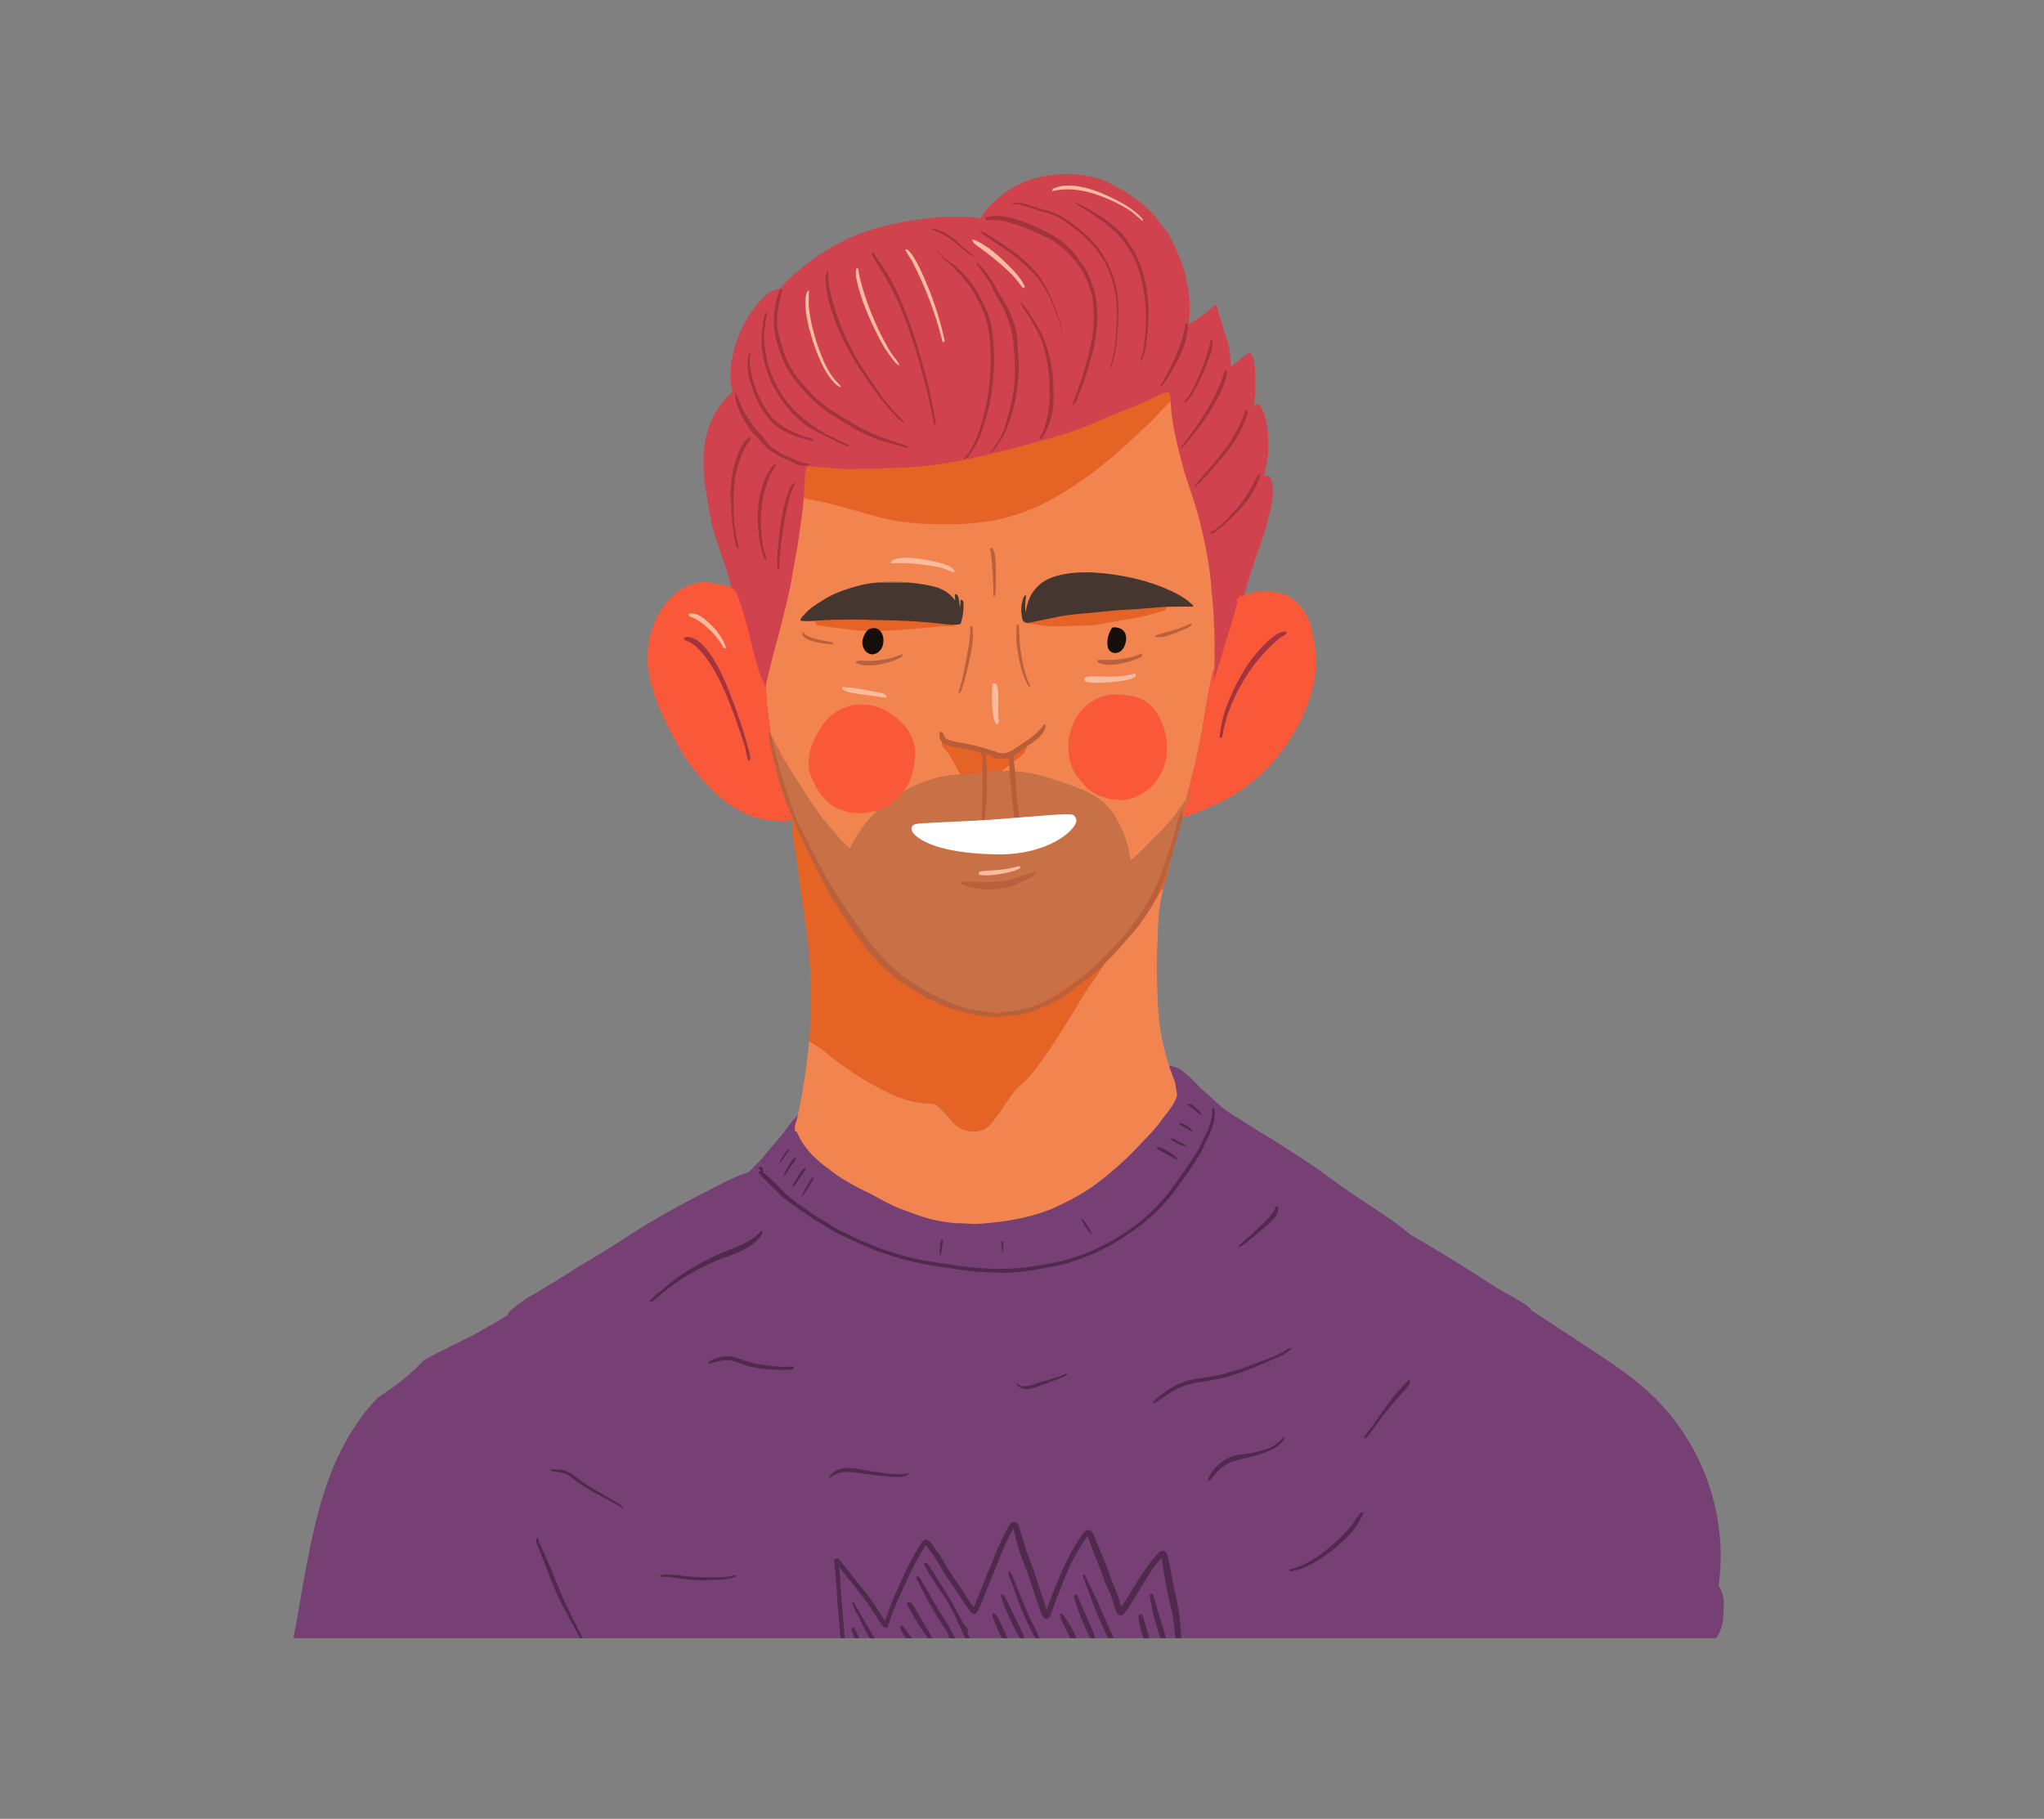 <svg xmlns="http://www.w3.org/2000/svg" viewBox="0 0 2121 1887.494" id="man">
  <rect x="0" y="0" width="2121" height="1887.494" fill="#808080" stroke="none"/>
  <g id="art">
    <path d="M1058.288 190.83c16.089-7.563 34.046-10.398 51.715-10.323 7.463-.166 14.777 1.567 22.098 2.76 12.19 2.198 22.82 8.856 33.648 14.462 12.123 8.018 24.486 16.285 33.582 27.819 4.693 6.086 9.718 11.956 13.723 18.532a189.677 189.677 0 0 1 16.036 37.885c4.76 17.637 7.347 36.293 4.005 54.428a129.701 129.701 0 0 0 26.484-18.823c.804-.995 2.09-.697 3.209-.746 1.783 8.607 4.842 16.857 7.164 25.331 2.388 7.969 5.207 15.879 6.294 24.163.248 4.717.73 9.427.936 14.154 4.304-3.292 8.665-6.526 12.787-10.05 1.849-1.451 3.631-3.168 5.928-3.864 1.741-.514 2.886 1.202 3.441 2.612 2.38 6.16 3.052 12.844 3.184 19.403-.14 11.318.887 22.81-1.907 33.921 1.393-1.335 2.828-3.706 5.124-2.819 2.256 1.153 3.466 3.532 4.495 5.738 5.34 13.3 6.185 27.836 5.879 42.006-.25 8.964-2.687 17.637-4.437 26.376 2.032-.041 4.544-.514 5.946 1.402 3.45 4.552 3.084 10.663 3.175 16.086.274 9.693-3.283 18.855-5.157 28.233-3.49 15.929-10.058 30.904-14.967 46.401-4.08 12.562-7.786 25.232-11.393 37.935 1.252 3.408-.224 6.857-.928 10.2-.954 3.797-.498 7.727-.689 11.583-1.07 12.114-1.003 24.311-2.313 36.409a129.227 129.227 0 0 1-3.83 27.43 112.133 112.133 0 0 1-30.556 53.092c-5.15 5.588-11.982 9.079-18.225 13.242-7.264 4.8-16.07 5.895-24.353 7.893-15.796 3.599-31.634 7.048-47.662 9.395-41.583 6.492-83.365 11.965-125.396 14.394-41.327 2.936-82.927 3.649-124.236-.04-29.925-2.571-59.826-7.853-88.1-18.185-13.74-5.249-26.916-12.736-36.965-23.632-9.826-10.373-16.543-23.39-20.29-37.122-6.244-21.227-6.402-43.548-6.485-65.48.05-13.847.15-27.744 2.305-41.459 1.186-4.204-2.023-7.728-2.727-11.7-2.894-15.124-9.055-29.303-13.55-43.963-2.172-7.189-4.75-14.262-6.6-21.55-3.524-20.597-8.466-41.12-8.598-62.13.1-5.821-.365-11.684.647-17.455 2.073-14.884 6.442-29.817 15.207-42.205a91.532 91.532 0 0 1 14.088-15.92 39.31 39.31 0 0 1-1.783-12.239c.1-6.376-.423-12.827.92-19.113 4.013-23.772 14.17-46.948 30.97-64.46 5.216-5.365 11.484-10.953 19.403-11.094 8.482-10.39 18.847-19.022 29.444-27.164a242.535 242.535 0 0 1 34.486-21.791 219.427 219.427 0 0 1 50.33-17.645c7.472-1.55 14.934-3.168 22.48-4.312 13.06-1.816 26.135-3.93 39.36-3.855 10.64.124 21.56-.664 31.9 2.346 2.172-6.343 6.94-11.277 11.641-15.862 8.781-8.051 18.266-15.531 29.113-20.63Z" style="fill:#d0434e"></path>
    <path d="M1304.28 422.793Z" style="fill:#fff"></path>
    <path d="M1780.673 1700.024a40.747 40.747 0 0 0 7.53-22.234c.194-4.331.357-8.664.578-12.994.325-6.348-1.858-13.353-5.31-19.27a231.837 231.837 0 0 0-56.147-184.05c-25.037-28.727-58.603-49.175-90.085-70.041q-23.865-15.818-47.855-31.455a31.556 31.556 0 0 0-8.974-7.816q-13.356-7.773-26.815-15.383-5.627-3.63-11.254-7.263c-25.945-16.686-52.21-32.883-78.904-48.342-1.574-1.36-3.145-2.724-4.78-4.005-23.795-18.647-50.127-33.71-74.386-51.758-13.24-9.85-26.94-19.095-40.82-28.026-11.111-7.197-22.053-14.655-33.582-21.21-6.93-3.94-13.502-8.474-20.24-12.728-8.248-5.206-16.883-9.95-24.17-16.51-5.581-4.925-10.813-10.231-16.568-14.95-5.133-4.228-9.13-9.618-14.13-13.98-3.888-3.374-7.569-7.142-12.287-9.394-8.284-3.952-18.019-3.35-26.493-.473-10.737 3.558-21.659 6.568-32.553 9.619-19.022 5.075-37.844 10.896-56.75 16.376a343.31 343.31 0 0 1-39.792 9.644c-17.794 3.466-35.671 6.467-53.673 8.681-24.237 3.234-48.59 7.073-73.117 6.037-8.607-.29-17.213-.349-25.812-.689-22.645-1.6-45.397-3.623-68.092-1.741-3.176-3.001-8.167-4.867-12.355-3.035-9.925 6.062-15.767 16.415-22.885 25.232-5.538 6.858-11.741 13.134-17.049 20.174-4.004 5.357-9.054 9.793-13.598 14.668-1.716 1.816-3.548 3.723-6.086 4.287-10.19 3.018-19.569 8.134-29.013 12.919-31.194 15.704-62.089 32.139-91.45 51.085-13.673 9.138-27.827 17.53-41.79 26.21q-5.927 3.479-11.876 6.913c-18.044 11.94-36.653 23.032-55.389 33.917-4.21 3.159-8.38 6.372-12.56 9.568-2.386 1.848-4.674 4.09-5.653 7.025-4.915 2.94-9.762 6-14.748 8.822-3.238 1.833-6.526 3.582-9.756 5.415a416.214 416.214 0 0 0-9.33 5.473q-15.08 7.505-30.16 15.051c-7.68 3.824-15.447 7.72-22.997 11.933-13.635 15.008-30.013 27.554-47.274 38.483a235.743 235.743 0 0 0-5.305 5.755q-3.457 3.895-6.737 7.941c-.722.891-2.32 2.912-2.478 3.117-.31.413-2.112 2.814-2.56 3.424a246.674 246.674 0 0 0-19.18 30.788q-4.248 8.06-7.95 16.393c-.375.84-2.488 5.795-2.65 6.195q-1.666 4.093-3.22 8.232c-8.543 22.756-14.61 46.36-19.62 70.12-6.847 32.455-11.878 65.262-18.012 97.85Z" style="fill:#764074"></path>
    <path d="M1201.18 410.786c3.69-1.751 7.52-3.656 11.708-3.681a18.533 18.533 0 0 1 1.85 9.17c-9.08 8.326-16.667 18.143-25.904 26.302-9.86 8.648-18.864 18.217-28.988 26.575-25.009 21.65-51.99 41.401-81.907 55.738a211.76 211.76 0 0 1-35.38 12.57c-14.794 3.905-30.084 5.356-45.307 6.327-8.574.182-17.156-.025-25.738.074a255.83 255.83 0 0 1-56.028-6.36c-19.61-5.099-38.938-11.26-58.656-15.936-7.371-1.791-14.867-3.002-22.28-4.56-.033-1.394-.066-2.787-.066-4.172.066-7.13.771-14.228 1.011-21.343.224-2.462.44-5.215 2.148-7.156 3.425-.812 6.94.266 10.398.365 14.071.705 28.117 2.77 42.238 1.866 8.01-.506 16.037-.249 24.055-.39 7.736-.497 15.489-.663 23.242-.82a465.001 465.001 0 0 0 83.763-12.778c19.594-3.98 38.756-9.76 58.043-14.984 15.174-4.096 30.282-8.515 44.991-14.062 10.448-4.072 20.572-8.922 30.97-13.126 15.497-5.987 30.811-12.488 45.837-19.619Z" style="fill:#e56324"></path>
    <path d="M1188.834 442.577c9.25-8.143 16.823-17.976 25.903-26.301.945 24.784 7.72 48.788 13.997 72.62 6.276 20.098 13.764 39.874 18.233 60.496 4.851 20.73 8.731 41.75 10.224 63.01.896 11.293 2.48 22.545 2.38 33.896.763 9.428.829 18.88.738 28.333-.166 8.035.514 16.136-.796 24.113-.125-1.51-.282-3.002-.44-4.495-4.278 19.022-7.703 38.234-10.696 57.496-3.118 18.79-7.338 37.37-12.015 55.82-1.575 7.14-4.18 14.03-5.224 21.285-3.623 5.722-7.76 11.103-11.583 16.683-6.145 7.347-12.264 14.776-19.22 21.377-9.172 8.581-17.206 18.424-27.272 26.01-1.974-16.35-7.903-32.03-16.294-46.135-6.642-10.879-16.981-19.07-28.275-24.734a292.26 292.26 0 0 0-28.764-10.962c-9.643-3.084-19.22-6.484-29.204-8.292a127.958 127.958 0 0 0-31.625-2.13c3.599-3.59 7.944-6.294 11.733-9.652 5.63-4.71 13.383-8.424 14.867-16.352-5.82 2.314-10.43 6.775-16.177 9.237-3.3 1.377-6.351 3.342-9.776 4.395-2.487-.879-4.494-2.662-6.725-4.005-3.814-2.405-8.208-3.565-12.412-5.05-10.912-3.457-21.55-8.532-33.192-8.897-3.425.415-6.037-4.005-9.296-2.214-1.218 3.325.241 7.024 2.662 9.412 7.454 7.404 10.58 17.76 16.584 26.21a128.716 128.716 0 0 0-33.79 6.07 156.792 156.792 0 0 0-39.195 19.8c-18.001 13.101-32.362 30.962-42.155 50.895-10.373-8.822-18.756-19.61-27.562-29.925-6.559-8.748-12.935-17.653-18.607-27.014-7.777-11.667-15.107-23.632-22.553-35.514-4.586-8.308-8.84-16.8-13.4-25.116-1.136-10.373-2.993-20.663-3.93-31.061-.572-5.995-.473-12.048-1.41-18.01.68-6.724 2.654-13.233 4.13-19.809 2.686-10.348 5.115-20.762 8.084-31.028 2.081-7.13 3.814-14.353 5.547-21.567a476.65 476.65 0 0 0 10.647-49.684c4.005-20.249 7.065-40.68 9.668-61.152.862-5.912.929-11.907 1.84-17.803 0 1.385.034 2.778.067 4.171 7.413 1.56 14.909 2.77 22.28 4.56 19.718 4.677 39.046 10.838 58.656 15.937a255.83 255.83 0 0 0 56.028 6.36c8.582-.1 17.164.108 25.738-.074 15.223-.97 30.513-2.421 45.306-6.327a211.76 211.76 0 0 0 35.381-12.57c29.917-14.337 56.898-34.088 81.906-55.738 10.125-8.358 19.144-17.91 28.989-26.575Z" style="fill:#f2844f"></path>
    <path d="M724.31 604.806c8.014-1.622 16.178.398 24.122 1.617 5.613.845 11.674 2.86 15.016 7.761 6.592 14.245 9.925 29.66 14.13 44.71 3.407 14.618 6.757 29.327 12.138 43.382 1.485 3.922 3.433 7.653 4.851 11.6.937 5.962.838 12.015 1.41 18.01.937 10.398 2.794 20.688 3.93 31.061a26.074 26.074 0 0 0 1.46 12.106c2.802 7.985 3.756 16.443 6.285 24.502q6.903 23.334 14.643 46.401c-.622.199-1.858.597-2.471.796.688 1.51 1.401 3.027 2.031 4.577-7.462 2.057-15.14.423-22.694.042a96.892 96.892 0 0 1-23.88-6.078c-12.546-6.103-24.453-13.79-34.345-23.69a299.238 299.238 0 0 1-20.68-22.562c-11.41-14.444-19.958-30.854-28.209-47.23-9.834-19.237-17.354-39.892-19.9-61.426-.373-10.008-.232-20.173 2.363-29.916 2.33-8.698 5.208-17.38 9.934-25.1 5.406-8.4 11.575-16.591 19.95-22.238a56.428 56.428 0 0 1 19.917-8.325ZM1288.128 619.026a59.374 59.374 0 0 1 25.04-5.912c8.467.713 17.148 2.09 24.727 6.144a48.065 48.065 0 0 1 16.625 17.28c2.662 4.785 5.365 9.685 6.385 15.125 1.426 7.388 3.051 14.751 3.83 22.247.44 10.472 1.236 21.07-.72 31.45-5.167 27.363-17.878 52.886-34.644 74.975a134.304 134.304 0 0 1-16.633 19.07 169.46 169.46 0 0 1-50.945 35.233c-7.81 3.2-15.215 7.346-23.25 9.975-4.743 1.492-9.37 3.375-14.229 4.46 3.897-7.014 6.368-14.684 10.274-21.69a34.065 34.065 0 0 0 2.164-6.17 91.74 91.74 0 0 0-5.614 7.637c1.045-7.255 3.649-14.146 5.224-21.285 4.677-18.45 8.897-37.03 12.015-55.82 2.993-19.262 6.418-38.474 10.696-57.495.158 1.492.315 2.985.44 4.494a60.359 60.359 0 0 1-.771 10.72c1.998-7.221 4.552-14.27 6.592-21.483 3.358-10.224 6.011-20.663 9.494-30.846 3.565-10.547 6.028-21.426 9.195-32.089-.306-.44-.92-1.327-1.227-1.766a72.97 72.97 0 0 1 4.743-5.962c.15.423.44 1.277.589 1.708Z" style="fill:#f95939"></path>
    <path d="M1193.013 630.204c5.724-1.001 11.608-1.949 17.412-.937-.538 1.65-.68 3.938-2.76 4.378-7.638 2.197-15.175 4.867-23.01 6.302-10.73 2.346-21.634 3.714-32.396 5.837-7.131 1.368-14.287 2.82-21.55 3.234-8.284.14-16.56.696-24.851.812-9.486.075-19.072.556-28.416-1.426-3.715-.937-7.587-.58-11.319-1.26-1.625-.431-1.467-2.222-1.517-3.524 5.307.829 9.212-3.358 14.179-4.229 13.499-3.375 27.371-4.95 41.202-6.16 8.557-.482 17.147-.59 25.68-1.493 4.676-.548 9.394-.067 14.079-.514 6.327-.655 12.678-1.004 19.03-1.277 4.75-.266 9.497 1.085 14.237.257ZM845.81 641.978c14.553-3.358 29.544-4.237 44.436-4.494 17.272.315 34.47 1.998 51.658 3.607 6.609.721 13.209 1.492 19.776 2.57 8.715 1.617 17.777.39 26.36 2.894 1.575.158 1.343 1.957 1.79 3.085-2.786.19-5.572.29-8.35.265-7.221-.141-14.344 1.26-21.533 1.667-23.98 1.6-48.018 4.933-72.064 2.537-13.673-1.882-27.463-2.943-41.028-5.572-.091-.846-.174-1.683-.249-2.52q-1.405-.81-2.786-1.593c.514-.937.697-2.305 1.99-2.446Z" style="fill:#e56324"></path>
    <path d="M799.907 762.947c4.56 8.317 8.814 16.808 13.4 25.116 7.446 11.882 14.776 23.847 22.553 35.514 5.672 9.361 12.048 18.266 18.607 27.014 8.806 10.315 17.189 21.103 27.562 29.925 9.793-19.933 24.154-37.794 42.156-50.895a156.792 156.792 0 0 1 39.195-19.8 128.716 128.716 0 0 1 33.789-6.07c13.872-1.51 27.786-2.612 41.732-3.084a127.958 127.958 0 0 1 31.625 2.13c9.984 1.808 19.56 5.208 29.204 8.292a292.26 292.26 0 0 1 28.764 10.962c11.294 5.663 21.634 13.855 28.275 24.734 8.391 14.105 14.32 29.785 16.294 46.136 10.066-7.587 18.1-17.43 27.271-26.011 6.957-6.6 13.077-14.03 19.22-21.377 3.823-5.58 7.96-10.961 11.584-16.683a91.74 91.74 0 0 1 5.614-7.637 34.065 34.065 0 0 1-2.164 6.17c-3.906 7.006-6.377 14.676-10.274 21.69-.423-.049-1.26-.132-1.683-.173-.24 7.977-2.23 15.763-3.532 23.615-1.883 9.726-4.03 19.403-6.377 29.03l-.248.273c-3.052 2.935-4.296 7.081-6.41 10.647-6.451 11.343-12.52 22.968-20.49 33.358-9.095 12.86-18.755 25.356-29.75 36.674-6.783 6.733-13.391 13.648-20.58 19.967-10.174 8.515-20.564 16.84-31.85 23.855-6.044 3.848-11.732 8.259-18.067 11.642-6.882 4.104-14.643 6.277-22.272 8.516-7.413 1.948-14.958 3.864-22.678 3.665-17.686.306-35.563-1.626-52.346-7.364-8.11-3.383-16.567-6.036-24.195-10.472-6.045-3.176-11.559-7.206-17.131-11.128-12.131-8.043-22.77-18.076-33.06-28.316-9.643-9.627-16.774-21.327-24.941-32.147q-8.731-12.5-17.065-25.266c-5.223-7.943-9.718-16.326-14.577-24.485-5.986-9.801-12.246-19.444-17.694-29.56-3.358-6.783-7.53-13.143-10.473-20.125-2.172-5.124-4.767-10.066-6.6-15.323q-7.774-23.047-14.643-46.4c-2.53-8.06-3.483-16.518-6.285-24.503a26.074 26.074 0 0 1-1.46-12.106Z" style="fill:#c87147"></path>
    <path d="M977.923 768.13c3.26-1.792 5.871 2.628 9.296 2.213 11.641.365 22.28 5.44 33.192 8.897 4.204 1.485 8.598 2.645 12.413 5.05 2.23 1.343 4.237 3.126 6.724 4.005 3.425-1.053 6.476-3.018 9.776-4.395 5.746-2.462 10.357-6.923 16.177-9.237-1.484 7.927-9.237 11.642-14.867 16.352-3.79 3.358-8.134 6.061-11.733 9.651-13.946.473-27.86 1.576-41.732 3.085-6.003-8.45-9.13-18.806-16.584-26.21-2.421-2.389-3.88-6.087-2.662-9.412ZM819.824 846.752c.614-.199 1.85-.597 2.47-.796 1.834 5.257 4.429 10.2 6.601 15.323 2.944 6.982 7.114 13.342 10.473 20.125 5.447 10.116 11.708 19.759 17.694 29.56 4.86 8.159 9.354 16.542 14.577 24.485q8.334 12.762 17.065 25.266c8.167 10.82 15.298 22.52 24.942 32.147 10.29 10.24 20.928 20.273 33.059 28.316 5.572 3.922 11.086 7.952 17.13 11.128 7.63 4.436 16.087 7.09 24.196 10.472 16.783 5.738 34.66 7.67 52.346 7.363 7.72.2 15.265-1.716 22.678-3.665 7.629-2.238 15.39-4.41 22.272-8.515 6.335-3.383 12.023-7.794 18.068-11.642 11.285-7.015 21.675-15.34 31.849-23.855 7.189-6.319 13.797-13.234 20.58-19.967 10.995-11.318 20.655-23.814 29.75-36.674 7.97-10.39 14.039-22.015 20.49-33.358 2.114-3.566 3.358-7.712 6.41-10.647a155.206 155.206 0 0 1-5.457 19.834c-4.892 6.642-8.573 14.071-13.449 20.721-9.61 12.902-19.129 25.945-30.232 37.62-4.386 5.025-9.651 9.279-13.466 14.784q-5.46 7.873-10.621 15.937c-5.465 8.308-11.484 16.244-16.634 24.76q-11.467 19.502-23.557 38.63c-10.605 15.523-20.43 31.725-33.225 45.589-4.021 4.552-9.486 7.645-12.96 12.72-6.252 7.935-11.667 16.475-17.645 24.618-3.723 5-7.172 10.555-12.612 13.897-11.127 6.401-26.525 2.894-34.485-6.998a122.792 122.792 0 0 0-15.448-16.17c-3.068-2.686-7.338-2.437-11.144-2.628-9.934-.207-19.552-3.1-28.88-6.277-6.12-2.064-11.742-5.273-17.48-8.184-20.298-10.016-39.037-22.91-56.657-37.064a114.66 114.66 0 0 0-18.988-12.993c.713-10.68 1.832-21.335 1.956-32.04a671.562 671.562 0 0 0-2.918-69.435c-2.156-21.948-6.526-43.615-9.096-65.514-1.974-16.707-5.432-33.225-6.783-50.016-.688-4.063-.15-8.25-.837-12.28-.63-1.55-1.344-3.068-2.032-4.577Z" style="fill:#e56324"></path>
    <path d="M1193.568 942.373c4.9-6.631 8.557-14.08 13.45-20.721-1.079 6.973-3.085 13.79-3.815 20.837-.987 7.14-1.443 14.362-1.75 21.559.366 10.249-1.144 20.447-.804 30.696-.688 9.95.067 19.9.075 29.859.638 11.899.746 23.83 2.28 35.663a239.71 239.71 0 0 0 15.506 60.563 23.502 23.502 0 0 1 1.525 6.542c.307 3.964 2.264 8.01.59 11.932-3.716 9.602-11.153 17.015-16.891 25.39-8.607 11.194-18.922 20.887-28.524 31.193a346.538 346.538 0 0 1-39.601 34.154c-12.065 8.624-25.224 15.597-38.59 21.965-25.017 11.46-52.554 15.929-79.809 17.877-6.924.83-13.847-.381-20.77-.44-8.575.109-17.04-1.517-25.432-3.1-11.84-2.355-23.026-7.007-34.353-11.045-14.444-5.216-27.338-13.731-41.177-20.249-7.363-3.548-14.42-7.67-21.45-11.815-5.805-3.466-10.954-7.87-16.418-11.816-12.853-9.71-24.892-21.592-30.639-36.973l-1.923-.299c-1.343-6.136 2.106-11.84 3.093-17.77a631.135 631.135 0 0 0 11.393-75.761 114.66 114.66 0 0 1 18.988 12.993c17.62 14.154 36.36 27.048 56.658 37.064 5.737 2.91 11.36 6.12 17.479 8.184 9.328 3.176 18.946 6.07 28.88 6.277 3.806.191 8.076-.058 11.144 2.629a122.792 122.792 0 0 1 15.448 16.169c7.96 9.892 23.358 13.4 34.485 6.998 5.44-3.342 8.89-8.897 12.612-13.897 5.978-8.142 11.393-16.683 17.645-24.618 3.474-5.075 8.939-8.168 12.96-12.72 12.794-13.864 22.62-30.066 33.225-45.588q12.053-19.142 23.557-38.632c5.15-8.515 11.17-16.45 16.634-24.76q5.174-8.058 10.621-15.936c3.815-5.505 9.08-9.76 13.466-14.784 11.103-11.675 20.67-24.682 30.232-37.62Z" style="fill:#f2844f"></path>
    <path d="M1027.31 568.903c.936-.034 1.873-.067 2.819-.092 3.88 8.466 2.985 18.018 3.258 27.065-.149 7.636.481 15.34-.961 22.885-.415.025-1.253.066-1.667.091.406-9.627-.821-19.187-.962-28.806-.556-7.08-1.003-14.178-2.487-21.144Z" style="fill:#b9603c"></path>
    <path d="M1133.76 200.614a165.962 165.962 0 0 1 36.127 16.12c5.705 3.474 10.514 8.158 15.588 12.454.15-.382.448-1.145.598-1.534-6.676-7.529-15.075-13.275-23.89-18.018-12.437-6.592-25.432-12.596-39.252-15.49-10-2.093-20.987-2.57-30.498 1.825-.199.804-.398 1.609-.58 2.421 13.79-3.366 28.44-1.94 41.906 2.222Z" style="fill:#fbbb9e"></path>
    <path d="M1181.611 270.589c-5.713-13.4-14.054-25.879-25.14-35.406a163.677 163.677 0 0 0-25.663-17.487c-5.215-2.935-10.382-6.112-16.17-7.828 6.319 4.892 13.417 8.615 19.934 13.226 8.657 6.144 17.554 12.139 24.917 19.858a101.59 101.59 0 0 1 23.358 41.26 160.942 160.942 0 0 1 6.21 44.668 213.428 213.428 0 0 1-2.271 31.782c-.639 4.868-2.53 9.428-3.566 14.196a11.74 11.74 0 0 0 2.96-4.56c2.786-8.002 3.895-16.476 4.602-24.876.856-10.167 1.484-20.397.755-30.605a140.467 140.467 0 0 0-9.926-44.228Z" style="fill:#a3343e"></path>
    <path d="M1142.176 261.078c-6.94-10.522-16.385-19.113-26.426-26.608-6.252-4.635-12.397-9.619-19.635-12.645-7.123-3.01-14.689-4.738-22.065-7.023-6.627-2.054-13.358-4.752-20.439-4.171a9.66 9.66 0 0 0-4.494 1.542c3.665.141 7.396-.331 11.003.622 5.365 1.36 10.555 3.35 15.846 5.008 8.73 2.91 18.026 4.685 25.87 9.76a223.403 223.403 0 0 1 18.126 13.424c17.371 14.096 30.671 33.665 35.73 55.588 3.664 14.353 3.5 29.286 2.702 43.947-.784 14.402-2.371 28.946-7.255 42.636 2.902-3.176 3.682-7.529 4.71-11.559 2.661-11.774 3.756-23.83 4.436-35.862.008-11.169.804-22.454-1.36-33.49a102.964 102.964 0 0 0-16.75-41.169Z" style="fill:#a3343e"></path>
    <path d="M1124.39 276.028c-4.129-5.506-7.752-11.435-12.603-16.352-7.363-7.504-15.663-14.295-25.299-18.656a175.18 175.18 0 0 0-34.61-14.187c-9.416-2.694-19.618-4.022-29.178-1.12.074.821.149 1.642.24 2.463 5.979.498 12.046-.263 17.96 1.111 16.96 3.94 32.935 11.078 48.466 18.74a90.576 90.576 0 0 1 18.897 14.344c4.79 4.708 8.59 10.24 12.695 15.506 6.152 9.494 10.09 20.282 12.686 31.244a157.173 157.173 0 0 1-.182 40.148c-1.65 8.068-3.163 16.17-5.399 24.113-2.055 7.304-3.904 14.668-6.4 21.849-1.275 3.665-2.886 7.23-3.7 11.044-2.039 4.577-4.551 9.295-4.7 14.395 3.64-2.886 5.074-7.546 6.152-11.882a130.317 130.317 0 0 0 7.197-18.425c5.523-17.525 10.93-35.414 11.766-53.913a68.89 68.89 0 0 0-.033-16.426c-.638-15.572-5.92-30.73-13.955-43.996ZM999.764 259.204c3.615 2.761 7.098 6.045 11.634 7.197-3.989-3.706-8.607-6.65-12.513-10.447-5.829-4.95-10.837-11.136-18.026-14.204-4.694-1.974-9.362-4.552-14.569-4.668 5.564 3.905 12.297 5.663 17.902 9.51 5.514 3.781 10.307 8.5 15.572 12.612Z" style="fill:#a3343e"></path>
    <path d="M1083.959 295.216c-6.17-11.037-15.323-20.025-24.892-28.135-9.942-8.574-21.194-15.397-32.164-22.537-3.424-2.081-6.849-4.394-10.862-5.116 3.143 3.682 7.612 5.771 11.426 8.649 5.564 4.195 11.666 7.595 17.263 11.75 12.015 8.481 23.438 18.072 32.654 29.576 9.371 11.697 15.016 25.862 20.132 39.842 1.99 5.323 3.143 10.904 5.033 16.26-.746-6.393-2.951-12.496-4.9-18.59-3.872-10.846-8.06-21.633-13.69-31.7Z" style="fill:#a3343e"></path>
    <path d="M1047.699 282.595c5.124 4.86 9.394 10.514 13.574 16.202.754-.298 1.525-.588 2.296-.887-3.043-7.33-8.366-13.391-13.78-19.071-7.96-8.093-16.22-16.003-25.548-22.512-4.9-2.985-9.693-6.526-15.397-7.778.895 4.386 5.194 6.454 8.474 8.864a314.792 314.792 0 0 1 30.38 25.182ZM963.38 298.839c-3.922-9.411-7.82-18.864-12.803-27.778-2.33-3.913-4.602-7.984-7.943-11.144-.863-.78-2.239-1.741-3.267-.671 2.57 5 6.078 9.469 8.466 14.585a369.937 369.937 0 0 1 30.34 81.525c.82-.547 2.595-.689 1.973-2.065a324.675 324.675 0 0 0-16.766-54.452Z" style="fill:#fbbb9e"></path>
    <path d="M1031.585 376.37c-.124-15.904-.597-32.073-5.257-47.405-2.562-8.209-6.791-15.746-10.763-23.325-6.011-11.16-14.406-20.847-23.797-29.261-3.384-3.032-7.396-5.266-10.887-8.168-3.375-2.687-5.813-6.376-9.395-8.822a102.897 102.897 0 0 0 15.912 16.384c3.49 2.877 6.26 6.468 9.304 9.784a96.865 96.865 0 0 1 15.173 20.49c5.059 9.75 10.398 19.585 12.62 30.447 3.54 15.804 3.865 32.12 3.118 48.208-.73 15.746-2.703 31.501-6.907 46.741-3.25 12.853-7.52 25.58-14.444 36.949-1.916 3.051-4.503 5.596-6.576 8.524a10.714 10.714 0 0 0 5.987-4.047c4.933-7.28 9.494-14.917 12.446-23.217 2.877-8.648 5.63-17.363 7.811-26.219a243.015 243.015 0 0 0 5.655-47.064ZM953.488 364.36a499.396 499.396 0 0 0-16.518-47.329c-5.439-13.101-11.534-26.003-19.377-37.86-3.674-5.73-7.82-11.16-11.07-17.148-.547.009-1.634.017-2.173.025 1.875 6.708 6.08 12.383 9.752 18.192a260.365 260.365 0 0 1 20.945 40.365c11.55 28.465 20.257 58.017 27.495 87.851 2.653 10.597 4.354 21.41 6.85 32.048l1.948.166c-1.426-6.89-2.463-13.864-3.815-20.77-3.664-18.748-8.557-37.24-14.037-55.54Z" style="fill:#a3343e"></path>
    <path d="M905.437 337.08c5.223 10.97 10.572 22.013 17.901 31.75 2.953 3.922 5.73 8.258 10.133 10.738a23.727 23.727 0 0 0-4.046-6.907c-6.783-8.358-11.65-18.027-16.41-27.612a297.211 297.211 0 0 1-17.877-45.895c-1.998-6.766-3.972-13.607-4.486-20.688-.497.033-1.509.091-2.014.116a25.437 25.437 0 0 0 .016 10.556c3.383 16.658 9.693 32.553 16.783 47.943Z" style="fill:#fbbb9e"></path>
    <path d="M862.295 320.414c7.363 24.884 19.875 47.885 34.41 69.27 9.677 14.378 19.86 28.507 31.775 41.135 3.068 3.11 6.102 6.443 10.107 8.383-1.426-3.424-4.593-5.514-7.031-8.142-12.546-13.458-23.018-28.657-33.159-43.963a261.974 261.974 0 0 1-35.672-78.764c-2.429-9.17-3.266-18.64-3.64-28.084-2.545 3.175-2.52 7.43-2.38 11.293a124.23 124.23 0 0 0 5.59 28.872ZM1045.108 318.569c-2.894-6.028-7.098-11.302-10.166-17.23a126.969 126.969 0 0 0-7.098-12.131c-4.143-6.27-8.573-12.72-14.85-17.04.812 3.134 3.109 5.506 4.975 8.052 2.76 3.631 5.157 7.52 7.869 11.193a99.726 99.726 0 0 1 5.995 11.468c3.076 6.675 7.362 12.684 10.497 19.345a109.473 109.473 0 0 1 9.917 43.656c1.55 16.758 1.108 33.767-2.372 50.306-2.086 9.92-5.082 19.594-7.777 29.337-2.355 3.955-3.908 8.296-6.244 12.263-2.577 4.379-6.219 8.027-8.432 12.62 7.537-5.804 11.707-14.627 16.069-22.827a175.048 175.048 0 0 0 13.192-55.953c1.178-13.11-.263-26.25-1.177-39.328-.827-11.826-4.976-23.234-10.398-33.731ZM917.734 454.865c-16.85-6.094-32.554-14.925-47.595-24.552a106.754 106.754 0 0 1-18.002-12.686c-8.308-6.285-15.008-14.345-21.716-22.247a93.626 93.626 0 0 1-17.562-31.351c-2.654-7.968-5.182-16.07-6.12-24.444a98.09 98.09 0 0 1 .938-21.269c.961-6.169 3.2-12.08 3.822-18.308l-2.04.166c-.613 1.89-1.26 3.78-1.865 5.68-5.174 15.066-6.286 31.749-1.982 47.172 2.595 9.742 5.77 19.427 10.705 28.258 5.688 10.937 14.146 20.017 22.313 29.113 4.85 5.43 10.78 9.718 16.36 14.353 6.003 5.008 13.005 8.548 19.535 12.777a211.358 211.358 0 0 0 31.467 16.667c6.667 2.918 13.79 4.56 20.78 6.534 5.215 1.368 10.348 3.051 15.638 4.146-.125-.456-.382-1.368-.514-1.824-8.01-2.861-16.136-5.374-24.162-8.185Z" style="fill:#a3343e"></path>
    <path d="M866.183 397.768a14.562 14.562 0 0 0 6.816 4.096 27.719 27.719 0 0 0-3.358-4.22c-9.122-8.96-14.386-20.862-18.864-32.587-5.207-14.394-9.428-29.253-11.21-44.485-.888-6.451-.067-12.944-.324-19.42-3.4 2.977-3.333 7.786-3.457 11.932-.183 14.959 4.104 29.502 8.565 43.64 5.14 14.618 11.085 29.476 21.832 41.044Z" style="fill:#fbbb9e"></path>
    <path d="M814.442 413.83c-15.223-20.357-22.636-46.178-21.425-71.492 1.567-3.533.787-7.504 1.79-11.161a31.696 31.696 0 0 0 1.394-7.272c-2.024 1.733-4.08 4.055-3.673 6.932-2.123 12.006-3.21 24.427-1.128 36.534a115.845 115.845 0 0 0 19.245 46.997 107.805 107.805 0 0 0 24.967 26.402c7.172 5.348 15.356 9.046 23.324 13.034a33.705 33.705 0 0 0 5.747 2.446c3.06 2.256 6.708 3.441 10.14 5a23.511 23.511 0 0 0 7.446 2.314c-4.676-3.914-10.563-5.912-15.945-8.632-20.05-9.56-38.913-22.81-51.882-41.103ZM1230.69 335.945c-2.072 6.45-2.96 13.217-5.248 19.61a243.874 243.874 0 0 1-22.206 46.052c1.335-.563 2.795-1.053 3.574-2.38 5.307-7.089 9.52-14.925 13.79-22.66 6.973-12.48 12.155-26.493 11.89-40.962-.448.083-1.352.257-1.8.34ZM1230.367 417.461a44.035 44.035 0 0 0 8.5-11.103 241.734 241.734 0 0 0 13.672-29.344c2.96-7.653 6.086-15.556 5.722-23.914-.514.042-1.55.108-2.073.141-3.533 16.111-9.453 31.559-16.418 46.468a66.358 66.358 0 0 1-11.028 17.13c.406.158 1.219.465 1.625.622ZM1085.195 357.457c-2.156-8.64-7.148-16.144-11.476-23.797a170.98 170.98 0 0 0-11.401-16.808 26.985 26.985 0 0 0-3.674-3.922c.904 4.121 3.715 7.363 6.012 10.771 4.643 6.625 8.424 13.798 12.255 20.904 2.77 5.09 4.254 10.721 6.451 16.053 2.852 12.155 5.36 24.485 5.514 37.04.096 7.765.431 15.538-.19 23.283a127.506 127.506 0 0 1-5.954 26.334c-1.783 2.828-3.773 5.763-3.873 9.229a21.153 21.153 0 0 0 5.465-6.866 89.908 89.908 0 0 0 6.633-17.056c2.96-11.376 2.363-23.233 2.081-34.875a129.2 129.2 0 0 0-7.843-40.29ZM1270.317 398.108c1.55-4.477 3.118-9.129 2.629-13.946-.39-.017-1.17-.042-1.56-.058-1.591 3.756-2.71 7.686-4.17 11.492-3.773 10.082-8.988 19.535-14.295 28.88-8.242 14.52-18.532 27.728-28.515 41.045 4.825-2.729 8.092-7.322 11.542-11.518 7.462-9.486 14.933-19.021 21.094-29.419 4.984-8.524 9.967-17.13 13.275-26.476ZM802.295 465.015c-5.348-3.798-8.665-9.61-13.209-14.229-5.605-5.614-9.85-12.348-14.195-18.93-5.138-7.785-7.87-16.833-11.816-25.232a40.384 40.384 0 0 0 .108 7.288c2.537 11.625 8.341 22.23 15.19 31.866 3.483 5.016 8.3 8.864 12.206 13.524a40.75 40.75 0 0 0 7.968 7.744 106.632 106.632 0 0 0 20.265 11.152c6.285 3.06 13.35 6.692 20.481 4.37v-1.252c-7.537-.555-14.287-4.46-21.194-7.197-5.721-2.164-10.82-5.614-15.804-9.104ZM1282.373 455.67c5.514-9.113 10.622-18.79 12.454-29.395l-2.271-.132a160.567 160.567 0 0 1-18.25 35.514c-10.481 14.925-22.82 28.424-34.801 42.13l.622 1.808a204.322 204.322 0 0 0 16.318-17.04c9.196-10.497 18.648-20.904 25.928-32.885ZM770.936 460.753c-9.337 15.373-12.447 33.631-12.82 51.376-.199 6.65.954 13.225.739 19.883.779 6.26.837 12.629 2.338 18.79-.133 6.193 1.824 12.147 3.59 18.01.473.09 1.426.265 1.907.348a203.848 203.848 0 0 1-3.98-22.115l-.265.324c-.556-3.392-.058-6.89-.863-10.266-.365-9.817-.447-19.66-.124-29.477 1.451-15.995 5-32.255 13.59-46.036 1.485-2.703 4.494-4.942 3.765-8.35-3.5 1.41-6.004 4.337-7.877 7.513Z" style="fill:#a3343e"></path>
    <path d="M837.245 453.912c-10.29-3.59-20.58-7.802-29.278-14.51a59.016 59.016 0 0 1-13.259-14.959 114.551 114.551 0 0 1-16.326-44.179c-.863-5.107.306-10.199.364-15.306a12.209 12.209 0 0 0-2.388 5.688c-1.948 11.152.818 22.458 4.437 32.951 3.913 11.348 9.519 22.322 17.363 31.501 6.683 7.91 16.011 12.943 25.447 16.849a76.863 76.863 0 0 0 12.686 4.063 26.327 26.327 0 0 0 8.3 1.716c-.812-3.366-4.593-3.333-7.346-3.814ZM802.386 483c-3.582 3.607-5.953 8.2-8.05 12.786-6.394 14.718-8.782 31.02-7.92 46.997.556 9.785 1.302 19.718 4.155 29.13.646 3.665 1.707 7.479 4.635 10.016.547-3.889-1.236-7.504-2.645-11.003-4.86-24.975-4.37-51.7 5.662-75.398 1.95-4.9 5.117-9.129 7.604-13.74-1.202.183-2.603.158-3.44 1.212ZM1303.625 495.885a207.457 207.457 0 0 1-12.371 21.65c-4.785 7.222-10.846 13.466-16.716 19.8-4.735 4.52-9.403 9.196-14.768 12.97a242.3 242.3 0 0 0-3.607 1.798c.008.655.025 1.974.025 2.629a51.59 51.59 0 0 0 4.585-2.438 204.965 204.965 0 0 0 20.895-18.607c11.858-11.824 22.761-25.862 26.21-42.595a14.126 14.126 0 0 0-4.253 4.793ZM818.34 509.774c-6.086 15.845-8.226 32.819-10.183 49.576-.995 10.398-2.28 20.896-1.401 31.343.48 0 1.46-.008 1.94-.016.017-2.695.025-5.398.2-8.085a458.432 458.432 0 0 1 6.525-49.958c2.164-10.879 4.71-21.865 10.05-31.691-4.18.995-5.655 5.323-7.131 8.83Z" style="fill:#a3343e"></path>
    <path d="M926.796 581.025c5.821-2.405 12.338-2.43 18.55-2.106a170.546 170.546 0 0 1 28.374 4.842c4.353 1.178 8.772 2.438 12.686 4.768 1.75 1.111 3.74 2.455 4.088 4.685-1.128 1.534-2.952.066-4.295-.365-7.52-4.063-16.144-5-24.453-6.327-12.321-1.666-24.809-2.96-37.238-1.84.15-1.51.68-3.151 2.288-3.657Z" style="fill:#fbbb9e"></path>
    <path d="M1090.095 599.872c13.156-5.22 27.496-6.086 41.475-5.887 24.984 1.236 49.942 5.862 73.333 14.834 10.473 4.395 21.177 8.906 29.8 16.484 1.261 1.26 3.293 2.173 3.525 4.146-10.1.125-20.232.05-30.348.373-14.237 1.12-28.458 2.446-42.728 3.143-12.197.671-24.311 2.288-36.484 3.316-9.593.855-19.212 1.659-28.698 3.384-9.966 1.965-19.891 4.087-29.833 6.135-2.67.357-6.045 1.253-8.16-.961-1.641-2.322-1.517-5.324-1.932-8.01-.854-5.614.183-11.36 2.015-16.667.332-1.393 1.717-1.981 2.762-2.77-.722 6.079-1.518 12.198-.614 18.326a66.855 66.855 0 0 1 4.196-15.183 39.95 39.95 0 0 1 21.69-20.663Z" style="fill:#453730"></path>
    <path d="M911.54 604.491a125.88 125.88 0 0 1 30.34 0c-10.117.083-20.233.133-30.34 0Z" style="fill:#7e7571"></path>
    <path d="M890.652 607.932a106.193 106.193 0 0 1 20.887-3.441c10.108.133 20.224.083 30.34 0a170.366 170.366 0 0 1 28.748 4.627 37.928 37.928 0 0 1 20.547 14.004 44.021 44.021 0 0 1-.19-6.525 3.357 3.357 0 0 1 3.15 2.33c1.493 3.657 1.26 7.695 1.957 11.526.522-2.712.48-5.49.829-8.218.738.282 1.46.614 2.18.97 1.22 3.185.739 6.7.598 10.025a67.013 67.013 0 0 1-2.902 14.287c-5.589 1.584-11.385.498-17.057.125-14.834-1.692-29.725-2.986-44.65-3.433-12.704-.83-25.457-.307-38.16-1.195-18.258-.198-36.542-.033-54.742 1.476a70.548 70.548 0 0 1-11.617-.298c.042-2.969 2.595-4.701 4.32-6.766 5.481-6.285 12.736-10.572 19.702-15 11.052-6.924 23.542-11.135 36.06-14.494Z" style="fill:#453730"></path>
    <path d="M714.825 636.779c2.836-.1 5.82-.34 8.482.879 4.95 2.164 9.105 5.73 13.043 9.345 7.438 7.09 14.072 15.522 17.073 25.489-.572.074-1.724.224-2.305.298a80.41 80.41 0 0 0-27.694-29.502 51.108 51.108 0 0 0-8.59-3.988c-.009-.846-.009-1.692-.009-2.521Z" style="fill:#fbbb9e"></path>
    <path d="M1223.394 652.185c4.705-1.59 9.146-3.806 13.756-5.646-.987 3.366-4.42 4.684-7.256 6.11a141.57 141.57 0 0 1-19.883 7.53c-3.582 1.11-7.363 1.06-11.07.92.1-.423.299-1.277.398-1.708 7.952-2.62 16.11-4.52 24.055-7.206ZM1054.93 648.454c.795 0 1.6 0 2.42.008.125 15.68 1.65 31.418 5.548 46.633a90.184 90.184 0 0 0 6.418 17.421c-.481-.05-1.427-.157-1.908-.207-6.766-11.526-9.519-24.85-11.641-37.902-1.526-8.565-1.17-17.296-.838-25.953ZM1006.572 649.839c.555.083 1.683.232 2.238.306 2.223 11.924-.613 23.947-3.034 35.605-2.538 11.161-5 22.413-9.22 33.085-.78.132-1.551.273-2.323.423 4.32-11.783 6.277-24.254 8.806-36.5 1.816-10.871 4.354-21.825 3.533-32.92Z" style="fill:#b9603c"></path>
    <path d="M1154.066 651.331c2.852-.721 6.07-.025 8.798 1.086 4.792 2.057 6.376 7.994 5.514 12.762-.846 4.759-3.085 10.082-7.919 11.94-4.13 1.666-9.51-.324-10.713-4.81-1.849-7.147.174-14.991 4.32-20.978ZM902.228 652.592c3.25-1.037 7.156-1.26 9.95 1.044 4.693 3.806 5.315 10.664 3.864 16.161-1.51 5.249-6.617 10.232-12.421 9.096-6.833-1.385-10.15-9.502-8.3-15.78 1.12-4.037 3.3-8.258 6.907-10.521Z" style="fill:#150f0c"></path>
    <path d="M832.66 655.552c6.185 6.7 15.605 7.985 24.087 9.668 2.853.696 6.443.448 8.234 3.217-8.076.174-16.144-1.41-23.88-3.632-4.08-1.31-9.594-4.096-8.441-9.253ZM1156.47 684.764c9.787-.89 19.627-2.662 28.624-6.758.025.962.058 1.94.1 2.919-6.543 4.046-14.047 6.011-21.501 7.545-7.587 1.609-15.771 2.546-23.134-.506-1.352-.34-1.675-1.799-2.355-2.802 6.061-.83 12.182.155 18.267-.398ZM925.627 682.608c3.762-1.023 7.256-2.86 11.078-3.715-.431 1.111-.406 2.637-1.675 3.2-7.736 4.387-16.567 6.468-25.29 7.837-7.338 1.21-15.058 1.07-21.957-1.999 1.667-3.217 5.365-2.28 8.325-2.239a90.82 90.82 0 0 0 29.52-3.084Z" style="fill:#b9603c"></path>
    <path d="M1133.22 701.837c15.033.373 30.54 1.434 45.1-3.093-.075 1.252.804 2.985-.614 3.748-4.386 2.852-9.784 3.383-14.818 4.245a177.641 177.641 0 0 1-28.847 1.766c-2.587-.166-5.281-.232-7.695-1.269-1.509-.621-1.716-3.283-.248-4.046 2.081-1.368 4.726-1.235 7.122-1.351ZM1029.955 709.365c1.301.133 2.86-.248 3.946.714a13.293 13.293 0 0 1 1.576 5.223c1.31 10.183-.498 20.473.73 30.663a16.33 16.33 0 0 1 .1 4.403c-.722.63-1.535 1.145-2.298 1.709a25.437 25.437 0 0 1-3.408-10.357 147.12 147.12 0 0 1-.647-32.355ZM874.102 713.039c10.862.29 21.5 2.653 32.18 4.469 3.831.746 7.77 1.26 11.393 2.81 1.451.573 1.974 2.182 2.828 3.367a21.773 21.773 0 0 1-5.348-.1c-10.788-1.923-21.766-2.644-32.512-4.875a32.546 32.546 0 0 1-8.79-3.424c.067-.564.19-1.683.249-2.247Z" style="fill:#fbbb9e"></path>
    <path d="M1150.12 721.347c8.954-1.68 18.075-.166 26.881 1.559 11.285 2.388 20.522 10.705 25.763 20.763 8.98 16.973 11.376 38.208 3.316 55.994a49.743 49.743 0 0 1-28.258 27.388c-9.12 4.22-19.602 3.748-29.146 1.36-8.466-2.388-16.807-6.277-22.802-12.886-5.953-6.766-11.99-13.889-14.618-22.678-2.903-8.035-2.944-16.708-2.347-25.124a66.055 66.055 0 0 1 6.235-19.9c6.567-13.74 20.026-23.67 34.975-26.476ZM885.636 731.513c5.482-.985 11.003-.423 16.467.224 13.242 1.79 24.917 9.519 34.18 18.814 9.377 9.286 14.618 22.852 13.175 36.053-1.186 9.883-2.853 20.049-8.027 28.739-7.156 12.57-18.971 23.217-33.382 26.301-7.181 1.526-14.586 3.01-21.932 1.94-9.163-.97-18.3-4.062-25.564-9.85-8.756-7.438-14.76-17.653-19.021-28.2-3.308-7.87-3.076-16.741-1.227-24.934 2.247-10.05 7.371-19.17 13.018-27.678a50.343 50.343 0 0 1 32.313-21.41Z" style="fill:#f95939"></path>
    <path d="M798.14 758.942c.971 2.007 1.933 4.022 2.737 6.111 6.012 29.137 15.033 57.57 25.539 85.389 2.794 6.882 6.832 13.159 10.025 19.859 4.834 9.942 9.983 19.734 15.315 29.427 12.47 24.246 27.777 46.915 44.004 68.78a164.782 164.782 0 0 0 12.537 16.493c6.053 6.65 11.8 13.624 18.649 19.494 4.502 3.79 8.722 7.985 13.772 11.095 8.168 5.14 16.103 10.671 24.668 15.157 5.904 3.524 12.413 5.804 18.607 8.748a130.457 130.457 0 0 0 39.353 10.414c4.502.639 8.98 1.733 13.557 1.816 2.297-.464 4.345-1.899 6.758-1.924 23.167-1.16 45.588-10.314 63.872-24.419 11.36-8.11 22.653-16.442 32.611-26.26 11.302-11.94 23.35-23.275 33.068-36.6 9.585-13.375 18.963-27.015 26.07-41.898 6.392-12.994 10.016-27.081 14.883-40.663 4.287-11.775 6.343-24.196 10.48-36.011a7.34 7.34 0 0 1 2.662-3.383c.647 5.77-1.31 11.376-2.512 16.948-2.645 9.933-6.12 19.651-8.383 29.693-2.131 7.139-5.066 14.03-6.965 21.243-1.526 5.987-4.328 11.526-6.874 17.131-3.905 7.828-7.421 15.929-12.554 23.068-4.56 6.46-8.88 13.134-14.195 19.013-8.972 10.083-17.554 20.53-27.255 29.942-10.904 11.65-23.732 21.243-36.683 30.464-6.791 4.983-13.607 10.099-21.401 13.424-14.18 6.708-29.229 12.944-45.174 12.985-4.154-.058-8.25.721-12.38.945a121.045 121.045 0 0 1-30.514-4.494c-13.308-2.189-25.406-8.424-37.62-13.797-8.358-3.657-15.696-9.146-23.407-13.922A137.781 137.781 0 0 1 908.256 995a116.163 116.163 0 0 1-14.56-17.802c-9.959-13.441-18.707-27.703-28.018-41.575-6.733-9.752-11.41-20.68-17.007-31.07-9.9-19.966-19.784-39.974-28.142-60.646a321.044 321.044 0 0 1-16.003-48.565c-2.306-10.008-5.05-19.95-6.443-30.149-.091-2.09-.025-4.17.058-6.252Z" style="fill:#b9603c"></path>
    <path d="M1332.273 655.41c-5.82.954-10.605 4.727-14.95 8.475a144.196 144.196 0 0 0-28.474 35.356 216.989 216.989 0 0 0-17.554 37.935c-3.192 9.18-4.734 18.822-5.854 28.441.655-.025 1.974-.091 2.637-.124 1.791-9.56 3.781-19.138 7.347-28.217a196.967 196.967 0 0 1 21.633-41.426 182.469 182.469 0 0 1 28.234-31.467c3.026-2.745 6.79-4.503 9.817-7.23.34-1.41-1.766-2.074-2.836-1.742ZM764.833 739.58c-5.697-15.729-11.46-31.5-19.146-46.375-4.875-9.08-10.381-18.043-17.91-25.166-4.76-4.42-11.252-8.341-17.985-6.517.033.895.075 1.791.116 2.695a32.697 32.697 0 0 1 13.632 8.034c10.207 9.926 17.553 22.355 23.822 35.025 10.655 22.023 18.358 45.315 25.962 68.507a87.376 87.376 0 0 0 2.496 11.642c.107.936 1.417 2.545 2.321 1.459.937-4.478-.663-8.989-2.048-13.201-3.043-12.239-7.13-24.195-11.26-36.102Z" style="fill:#a3343e"></path>
    <path d="M1083.039 752.168c-6.824 9.867-17.214 16.227-27.015 22.744-4.154 2.637-8.274 5.719-13.234 6.633-4.567.843-8.814-1.41-13.076-2.578a215.418 215.418 0 0 0-36.608-8.89c-4.088-.853-8.416-1.55-11.982-3.838-1.484-1.808-1.882-4.196-2.993-6.202a21.158 21.158 0 0 0-2.72-.705c-1.467 4.27-.356 9.8 3.814 12.114 7.57 3.989 16.294 4.279 24.478 6.21 4.925 1.261 10.14 2.007 14.726 4.246 1.036 4.992.58 10.149 1.244 15.199-.506 11.998.307 24.021-.506 36.003-.39 7.13-.49 14.278-.174 21.41.497-.083 1.484-.258 1.981-.34 2.049-13.657 3.425-27.505 2.894-41.327a166.166 166.166 0 0 0-1.119-30.05 26.639 26.639 0 0 1 4.726 1.112c1.85 1.061 3.375 2.852 5.589 3.192 4.677.846 9.46.357 14.138-.224-.24 10.722.887 21.401 2.197 32.023 1.02 7.77.937 15.663 2.462 23.366.772 3.997.407 8.317 2.289 12.032a13.069 13.069 0 0 0 3.217-.075c1.186-3.748.183-7.678-.298-11.45-3.068-19.205-2.878-38.757-5.514-58.002 8.026-6.268 16.724-11.592 24.8-17.778 4.412-3.764 8.475-8.905 8.715-14.933-.514.025-1.526.083-2.031.108Z" style="fill:#b95d38"></path>
    <path d="M1039.357 902.44a157.465 157.465 0 0 0 18.798-3.732l.332 2.306c-6.277 3.466-13.417 4.676-20.382 5.928-7.437 1.236-15.082 2.14-22.562.788.133-1.028.282-2.057.432-3.06 7.71-1.46 15.598-1.327 23.382-2.23Z" style="fill:#fbbb9e"></path>
    <path d="M1063.288 908.17c3.684-1.108 7.321-3.624 11.318-2.322-1.874 3.88-6.17 5.323-9.726 7.197-7.015 3.143-13.881 6.949-21.518 8.366-9.884 1.982-20.066 1.874-30.05.821-5.936-.68-11.442-3.084-16.848-5.464.945-.904 1.741-2.371 3.283-2.123 3.6.224 7.19.083 10.796.042 8.707 1.45 17.57.705 26.327.124 9.162-.44 17.728-4.03 26.418-6.642Z" style="fill:#b9603c"></path>
    <path d="M1237.282 1150.19c3.267 2.339 6.037 5.365 9.66 7.197-1.707-4.353-5.588-7.313-8.996-10.298-1.484-1.567-3.673-1.277-5.597-1.111a26.357 26.357 0 0 0 4.933 4.212Z" style="fill:#4f2a4d"></path>
    <path d="M911.374 1298.663c7.272 2.562 14.668 4.735 22.006 7.106 18.806 5.697 38.383 8.051 57.71 11.219 10.05 1.401 20.117 2.869 30.274 3.176 8.557.224 17.123 1.07 25.688.44a217.993 217.993 0 0 0 26.053-2.746c11.136-1.948 22.355-3.681 33.267-6.691 22.595-6.675 44.386-16.46 63.656-30.1 20.812-13.133 38.648-30.704 52.901-50.703 8.723-12.413 18.002-24.528 25.058-38.002 3.001-7.62 7.513-14.585 9.9-22.446 1.783-6.41 3.517-13.134 2.082-19.792-.506-.008-1.518-.017-2.023-.025-.066 2.869.249 5.798-.349 8.632a71.21 71.21 0 0 1-7.147 20.348c-3.466 6.045-5.925 12.588-9.701 18.466-4.52 7.035-9.18 13.971-14.047 20.762q-7.326 10.82-15.29 21.21c-20.87 25.796-48.673 45.473-78.938 58.764a213.055 213.055 0 0 1-46.624 13.6c-18.458 3.515-37.273 5.52-56.11 4.717a332.467 332.467 0 0 1-33.931-2.803c-18.15-2.81-36.484-4.842-54.294-9.502-7.729-2.065-15.282-4.693-22.936-7.015-7.794-2.338-15.157-5.837-22.678-8.897-6.351-2.587-12.394-5.813-18.59-8.715a114.76 114.76 0 0 1-18.184-10.024c-5.273-3.69-11.227-6.294-16.41-10.116-11.807-8.798-24.792-16.401-34.377-27.794-5.506-5.141-10.605-10.738-16.642-15.282a5.137 5.137 0 0 0-1.99-5.788 19.654 19.654 0 0 0-3.018 1.037 47.968 47.968 0 0 0 3.433 3.449c-1.136.274-2.256.564-3.375.87 1.924 3.724 5.356 6.228 8.184 9.205 4.32 4.527 8.952 8.737 13.292 13.25 6.165 6.41 13.922 10.953 20.961 16.335 6.9 4.403 13.176 9.76 20.48 13.532 5.573 2.844 10.407 6.907 16.02 9.685a498.687 498.687 0 0 0 45.689 20.638Z" style="fill:#4f2a4d"></path>
    <path d="M1237.97 1174.676a16.203 16.203 0 0 0-3.913-4.635c-3.143-2.396-6.733-5.224-10.962-4.08a36.42 36.42 0 0 0 6.659 4.212c2.744 1.485 5.24 3.458 8.217 4.503ZM1221.346 1183.648c-2.28-1.302-4.86-3.093-7.562-1.775a53.332 53.332 0 0 0 18.35 8.49c-3.151-2.901-7.165-4.526-10.788-6.716ZM1214.762 1196.798c-4.321-2.838-8.765-6.003-14.08-6.509 0 .572-.016 1.725-.016 2.305 7.28 3.06 13.78 7.62 20.82 11.136-.812-3.424-4.029-5.161-6.724-6.932ZM813.008 1201.881c2.23-3.391 4.958-6.467 6.725-10.132a13.96 13.96 0 0 0-4.445 4.054 95.497 95.497 0 0 0-7.587 12.455 27.78 27.78 0 0 0 5.307-6.377ZM812.452 1221.425c3.59-2.985 5.465-7.38 8.251-11.02 1.957-2.96 5.008-5.622 4.867-9.469-3.35 1.708-4.97 5.225-6.783 8.308-2.316 3.94-4.817 7.828-6.335 12.18ZM830.006 1222.147c2.015-3.077 4.619-5.813 6.095-9.204a58.658 58.658 0 0 1-.647-.821c-3.524 1.525-5.265 5.199-7.264 8.242-2.147 3.822-5.04 7.38-5.937 11.766 3.5-2.53 5.24-6.609 7.753-9.984ZM838.538 1232.387a78.993 78.993 0 0 0 6.236-10.141c-.605-.033-1.8-.091-2.405-.124-3.946 6.7-8.001 13.416-10.994 20.613 2.943-3.043 4.825-6.874 7.163-10.348ZM1303.584 1281.126c6.409-5.423 13.092-10.63 18.648-16.965a15.275 15.275 0 0 0 3.98-12.156c-.846 0-1.675.017-2.496.041a21.925 21.925 0 0 1-3.922 7.986c-6.103 7.678-13.681 13.955-20.754 20.696-4.619 4.47-9.826 8.333-14.204 13.043 1.327-.141 2.81-.05 3.905-.97 5.183-3.59 9.942-7.728 14.843-11.675ZM1133.196 1280.993c-1.534-4.51-4.615-8.233-6.957-12.313a9.728 9.728 0 0 0-4.652-3.98 49.493 49.493 0 0 0 5.033 8.607c1.89 2.786 3.624 5.862 6.576 7.686ZM700.314 1332.054a227.054 227.054 0 0 1 55.29-28.366c12.902-4.66 26.41-10.448 34.552-22.081a24.944 24.944 0 0 0 1.476-4.353 30.574 30.574 0 0 0-3.21 1.509c-2.918 3.665-6.898 6.293-10.853 8.723-9.934 5.845-20.962 9.386-31.468 14.03-20.82 9.51-41.127 20.945-58.141 36.384a71.878 71.878 0 0 0-14.113 12.844c1.269-.067 2.81.464 3.781-.639 3.425-3.01 7.147-5.688 10.381-8.889 4.238-2.86 8.068-6.301 12.305-9.162ZM978.711 1287.46a80.73 80.73 0 0 0-2.106-.754 46.803 46.803 0 0 0-1.16 17.695c1.823-5.473 2.155-11.302 3.266-16.94ZM1041.016 1288.514c-.547.008-1.634.016-2.181.025.19 3.98.423 8.043 1.8 11.832a75.526 75.526 0 0 0 .381-11.857ZM774.932 1412.708c-6.534-1.882-12.802-5.348-19.776-5.174a39.974 39.974 0 0 0-19.544 5.49c-.016.87-.024 1.757-.024 2.653a60.062 60.062 0 0 1 18.714-4.105c6.758-.149 12.753 3.367 19.063 5.216a119.786 119.786 0 0 0 26.426 4.353c7.927.605 15.995 1.095 23.872-.29l.1-2.736c-4.163.157-8.325.323-12.48.34-12.238-.954-24.56-2.156-36.35-5.747ZM1324.072 1409.458c5.938-2.886 12.737-5.406 16.717-10.945-3.3.273-5.82 2.529-8.615 4.03-3.25 1.857-6.816 3.093-9.967 5.116-17.678 6.641-35.24 13.905-53.614 18.474-11.095 2.802-22.546 3.681-33.707 6.119-12.147 2.662-22.918 9.46-32.404 17.28-2.297 2.123-5.257 3.89-6.285 7.032 3.93-1.236 7.106-3.955 10.489-6.186 6.907-4.668 14.055-9.138 21.882-12.114 10.373-3.864 21.525-4.511 32.313-6.609 22.197-3.723 42.57-13.673 63.191-22.197ZM1062.74 1438.645c-2.919.158-5.398-1.609-7.744-3.076a51.67 51.67 0 0 0-.059 1.658 15.074 15.074 0 0 0 14.61 3.657c8.89-2.239 17.347-5.904 26.029-8.798 4.618-1.84 10.14-3.192 12.86-7.753-9.701 5.05-20.384 7.615-30.795 10.763-4.878 1.475-9.743 3.433-14.9 3.549ZM1462.446 1431.647c-3.516 3.4-7.082 6.78-10.298 10.464-11.023 12.626-20.173 26.738-30.016 40.29-2.07 2.849-4.445 5.48-6.352 8.457-.697 1.742-.166 2.256 1.575 1.543a66.209 66.209 0 0 0 7.09-8.781 402.583 402.583 0 0 1 26.053-33.192c3.98-4.594 8.731-8.574 11.898-13.814 1.07-1.526.614-3.375.05-4.967ZM1326.71 1496.621c-2.563 2.313-5.764 3.698-8.55 5.697-4.933 1.666-9.85 3.4-14.933 4.602-6.676 1.577-13.54 1.99-20.232 3.383-13.814 2.827-25.315 13.59-30.124 26.691 2.977-.257 4.519-3.026 6.318-5.041a45.403 45.403 0 0 1 18.532-14.702c7.364-3.084 15.415-3.748 23.01-6.053a120.319 120.319 0 0 0 21.094-7.976 28.563 28.563 0 0 0 10.216-8.748c.854-.954.53-2.28.63-3.408-2.164 1.658-3.955 3.73-5.962 5.555ZM897.128 1529.473c7.886.896 15.755 2.264 23.706 2.471a32.944 32.944 0 0 0 10.142.838c4.414-.136 9.253-.44 12.744-3.5a13.119 13.119 0 0 0-6.21.191c-5.58 1.045-11.228-.058-16.833-.116-8.483-1.277-16.957-2.578-25.373-4.195-8.839-1.426-18.538-3.397-26.907.696-3.424 1.675-7.33 4.055-8.026 8.16 3.516-1.842 6.66-4.449 10.572-5.498 8.659-2.323 17.537-.042 26.185.953ZM638.068 1557.956c-10.323-5.946-20.812-11.625-30.754-18.2-5.49-3.55-10.299-8.077-15.953-11.369-6.054-3.532-13.31-3.74-20.117-3.416l.564 1.368c3.45.68 6.94 1.219 10.406 1.866a27.079 27.079 0 0 1 11.742 5.779c13.598 11.227 29.842 18.474 45.157 26.965 2.52 1.435 4.825 3.284 7.587 4.287-1.692-3.582-5.431-5.324-8.632-7.28ZM1401.286 1584.44a174.374 174.374 0 0 1-22.239 21.74c-11.94 9.96-25.29 18.956-40.688 22.388v1.966c8.89-.531 17.214-4.478 24.95-8.649a171.61 171.61 0 0 0 35.332-27.628c7.081-6.94 12.313-15.522 16.5-24.453a64.253 64.253 0 0 0-3.034-.198c-3.997 4.651-6.866 10.14-10.821 14.834ZM869.384 1667.167c1.02 10.943 1.994 21.892 2.731 32.857h4.38c-.416-7.077-1.073-14.146-1.638-21.199-1.758-17.645-2.563-35.356-4.121-53.01 5.505 8.044 12.222 15.166 18.1 22.936 5.498 7.247 11.153 14.394 16.153 22.006 3.416 5.15 6.5 10.522 10.107 15.556 1.12 1.276 2.215 3.275 4.23 2.885 1.475.1 2.18-1.625 2.678-2.736 1.4-4.378 2.628-8.814 4.378-13.068 6.012-14.975 12.82-29.61 19.759-44.162a274.576 274.576 0 0 1 14.677-26.078c5.372 7.985 11.177 15.696 15.828 24.146 4.868 8.698 11.045 16.552 16.584 24.817 3.892 5.807 7.347 11.899 11.575 17.488 1.709 2.188 3.317 5.414 6.526 5.373 2.115-.606 3.143-2.778 4.022-4.594 5.265-11.576 9.42-23.615 14.46-35.298 6.999-16.327 12.762-33.275 21.717-48.69 1.675 6.128 2.935 12.372 4.793 18.458 1.932 6.899 4.66 13.532 7.205 20.215 4.552 11.708 8.043 23.79 12.18 35.647 2.09 5.837 3.715 11.931 6.842 17.338a3.658 3.658 0 0 0 5.87.68c2.396-3.2 3.483-7.145 4.801-10.854 4.168-11.726 8.64-23.325 13.516-34.768a182.445 182.445 0 0 1 21.757-38.764c2.438 5.846 4.353 11.9 6.742 17.778 3.598 8.897 7.238 17.786 10.356 26.866 2.661 7.893 7.098 15.074 9.311 23.133 1.51 4.412 2.314 9.262 5.1 13.102 1.924 2.255 5.29 1.127 6.8-1.029 4.717-5.961 8.258-12.753 12.395-19.112 8.417-12.994 15.506-27.015 26.203-38.366 1.79 11.84 3.557 23.698 5.962 35.439 2.594 11.028 5.43 22.056 6.757 33.341.476 4.812.87 9.73 1.761 14.524h6.02c-.586-4.246-.645-8.596-1.065-12.841a199.795 199.795 0 0 0-4.353-29.42c-2.943-11.6-4.676-23.448-7.214-35.131-.945-3.856-1.02-8.126-3.242-11.526-1.542-2.446-5.257-2.264-7.056-.232a120.071 120.071 0 0 0-13.847 16.824c-9.07 12.895-16.832 26.658-25.373 39.9-2.107-6.012-3.706-12.197-6.36-18.001-3.134-6.85-5.232-14.097-7.935-21.111-3.963-10.481-8.472-20.733-12.678-31.111-1.16-2.861-2.148-5.9-4.246-8.234a4.678 4.678 0 0 0-6.79.083 48.494 48.494 0 0 0-5.266 7.14c-4.975 7.851-9.983 15.729-13.947 24.153q-11.38 24.565-20.439 50.107c-3.848-11.69-7.803-23.35-11.534-35.074-3.1-9.718-7.164-19.087-10.365-28.764-1.932-6.352-3.809-12.708-5.754-19.046-.848-2.762-1.501-5.863-3.773-7.836-1.899-.97-4.644-.763-5.953 1.094-2.679 3.309-4.461 7.223-6.426 10.979-5.506 10.671-9.719 21.932-14.32 33.001-6.128 14.204-11.376 28.773-17.546 42.952-6.327-7.927-10.87-17.048-16.923-25.158a219.963 219.963 0 0 1-13.359-20.654c-3.905-6.99-8.888-13.267-13.267-19.942-1.534-1.916-3.242-4.56-6.02-4.378-2.694-.207-4.137 2.413-5.339 4.386-5.506 9.254-11.244 18.416-15.597 28.292-7.81 17.014-15.995 33.988-21.492 51.923-5.771-8.682-11.073-17.665-17.363-25.987-8.91-11.787-18.532-22.985-27.455-34.75-1.666-1.866-3.407-4.76-6.351-3.964-1.99.19-1.65 2.786-1.6 4.237 2.056 15 2.437 30.157 3.731 45.232ZM565.133 1622.524c4.362 10.613 8.01 21.517 12.836 31.948 7.09 14.975 15.348 29.361 23.118 43.988.282.507.552 1.033.821 1.564h2.899c-.648-1.16-1.324-2.306-1.938-3.463-8.78-17.396-17.67-34.8-24.858-52.935-5.531-14.228-11.468-28.316-18.292-41.956a55.837 55.837 0 0 0-1.708-6.07c-2.902 1.816-1.404 5.332-.456 7.878 2.384 6.4 5.116 12.67 7.578 19.046ZM731.914 1636.935c-12.512.157-24.875-1.907-37.296-3.06a9.532 9.532 0 0 0-4.66.29c-2.18-.165-4.395.241-5.854 2.007a78.885 78.885 0 0 0 9.9.116 198.56 198.56 0 0 0 38.74 3.665c10.464-.705 21.4.166 31.26-4.08-.233-.522-.456-1.02-.68-1.509-10.133 3.334-20.92 2.38-31.41 2.571Z" style="fill:#4f2a4d"></path>
    <path d="M1125.02 1638.51c.995 5.465 3.47 10.55 5.439 15.722 3.417 8.97 6.61 18.026 10.572 26.774 2.964 6.329 5.763 12.732 8.805 19.018h5.608c-.723-2.313-1.786-4.562-2.68-6.78-4.237-9.577-8.971-18.921-12.827-28.664-4.088-9.602-8.806-18.906-13.375-28.275-.473-.83-.937-1.634-1.393-2.421-.456.306-1.36.92-1.815 1.227.464 1.41.961 2.802 1.558 4.212ZM1068.237 1688.228c1.966 3.932 3.878 7.901 5.93 11.796h4.406c-2.03-4.952-4.486-9.737-6.803-14.55-7.844-15.347-13.317-31.757-20.373-47.453-1.181-2.628-1.609-6.666-5.1-7.09a29.907 29.907 0 0 0 3.01 9.744c5.572 16.11 11.128 32.338 18.93 47.553ZM952.136 1640.053c8.98 18.607 18.748 36.973 31.078 53.598a21.004 21.004 0 0 0 1.832 6.373h6.202c-7.366-14.452-16.822-27.763-24.7-41.945-3.682-6.675-7.687-13.155-11.452-19.76a5.798 5.798 0 0 0-4.228-2.835 45.249 45.249 0 0 0 .721 4.892ZM1201.528 1691.81c.901 2.717 1.73 5.51 2.75 8.214h5.543c-1.677-7.588-4.394-14.929-6.568-22.385-2.462-7.836-4.51-15.787-7.123-23.573a22.042 22.042 0 0 0-2.86.53c-.175 3.367.63 6.675 1.243 9.975a240.958 240.958 0 0 0 7.015 27.24ZM1123.934 1684.057a152.664 152.664 0 0 0 7.51 15.967h5.015c-1.588-6.501-4.875-12.573-7.467-18.72-3.758-8.909-7.587-17.786-11.667-26.55-1.385.357-3.665.298-2.72 2.388 2.173 9.254 5.78 18.11 9.329 26.915ZM1058.428 1700.024h4.824c-3.47-8.966-8.165-17.4-12.303-26.066-2.935-6.053-5.68-12.197-9.088-17.994-.223-.232-.663-.704-.887-.945-.514 0-1.55.009-2.073.017a88.862 88.862 0 0 0-.149 3.681l.456-.398a237.226 237.226 0 0 0 19.22 41.705ZM953.355 1686.221c2.974 4.643 6.52 8.934 9.128 13.803h5.476a3.198 3.198 0 0 0-.707-.668c-6.866-11.286-13.001-23.06-20.332-34.063-1.036-2.048-4.195-4.361-5.779-1.567.124 2.14 1.46 3.914 2.43 5.771 3.093 5.663 6.294 11.277 9.784 16.724ZM889.218 1674.223c3.814 8.168 7.801 16.277 12.222 24.137q.466.828.931 1.664h5.393a142.365 142.365 0 0 1-3.082-4.964c-4.27-7.189-8.812-14.228-12.71-21.625q-2.917-5.53-6.212-10.82c-.44.025-1.327.083-1.766.107a90.611 90.611 0 0 0 4.776 11.625ZM1039.42 1700.024h5.959c-2.94-7.027-6.206-13.917-9.678-20.702-1.228-2.4-2.853-4.726-5.614-5.356-.14 1.634-.622 3.408.199 4.975 3.046 7.022 5.708 14.233 9.135 21.083ZM1108.85 1696.544c.55 1.16 1.11 2.325 1.69 3.48h6.456a76.613 76.613 0 0 0-4.862-10.13c-2.479-4.95-6.086-9.187-8.698-14.03a16.816 16.816 0 0 0-3.084-1.384 9.011 9.011 0 0 0 .456 5.183l8.043 16.881ZM1186.6 1700.024h5.763c-1.12-4.378-2.12-8.786-3.488-13.098-1.343-4.088-2.106-8.499-4.619-12.08-.68.305-2.03.92-2.703 1.226-.505 4.926 1.161 9.669 2.231 14.411a89.989 89.989 0 0 0 2.816 9.54ZM982.832 1661.752c7.56 12.073 12.741 25.35 18.643 38.272h4.997a413.09 413.09 0 0 1-2.67-5.478c.257-1.086.572-2.147.721-3.217a18.314 18.314 0 0 0-3.946-5.124c-3.55-6.401-7.09-12.811-10.49-19.295-5.43-10.125-11.875-19.63-17.976-29.353-3.085-4.917-5.912-10.017-9.502-14.577-.838-1.526-2.745-.92-4.13-1.037.398 3.035 2.504 5.382 3.88 8.019 6.078 11.06 13.84 21.069 20.473 31.79ZM886.868 1700.024h4.895c-1.543-3.239-3.15-6.446-4.883-9.59-.431-1.294-1.882-1.393-2.935-1.85-.564 3.765 1.425 7.107 2.595 10.556.106.295.22.589.328.884ZM939.916 1700.024h6.17c-2.86-4.007-5.801-7.954-8.701-11.92-.18-.246-.514-.738-.688-.979-.722.058-2.165.19-2.886.249.2 1.21.448 2.438.738 3.665 1.794 2.977 3.541 6.006 5.367 8.985Z" style="fill:#4f2a4d"></path>
    <path d="M1028.052 850.688c52.815-3.912 83.621-7.602 86.385-4.492s5.184 6.911-4.146 16.24-34.9 25.225-77.401 24.189c-42.502-1.037-64.962-7.948-77.401-15.55-12.44-7.602-12.094-15.204-3.456-16.24 8.639-1.037 57.36-2.764 76.02-4.147Z" style="fill:#fff"></path>
  </g>
</svg>
